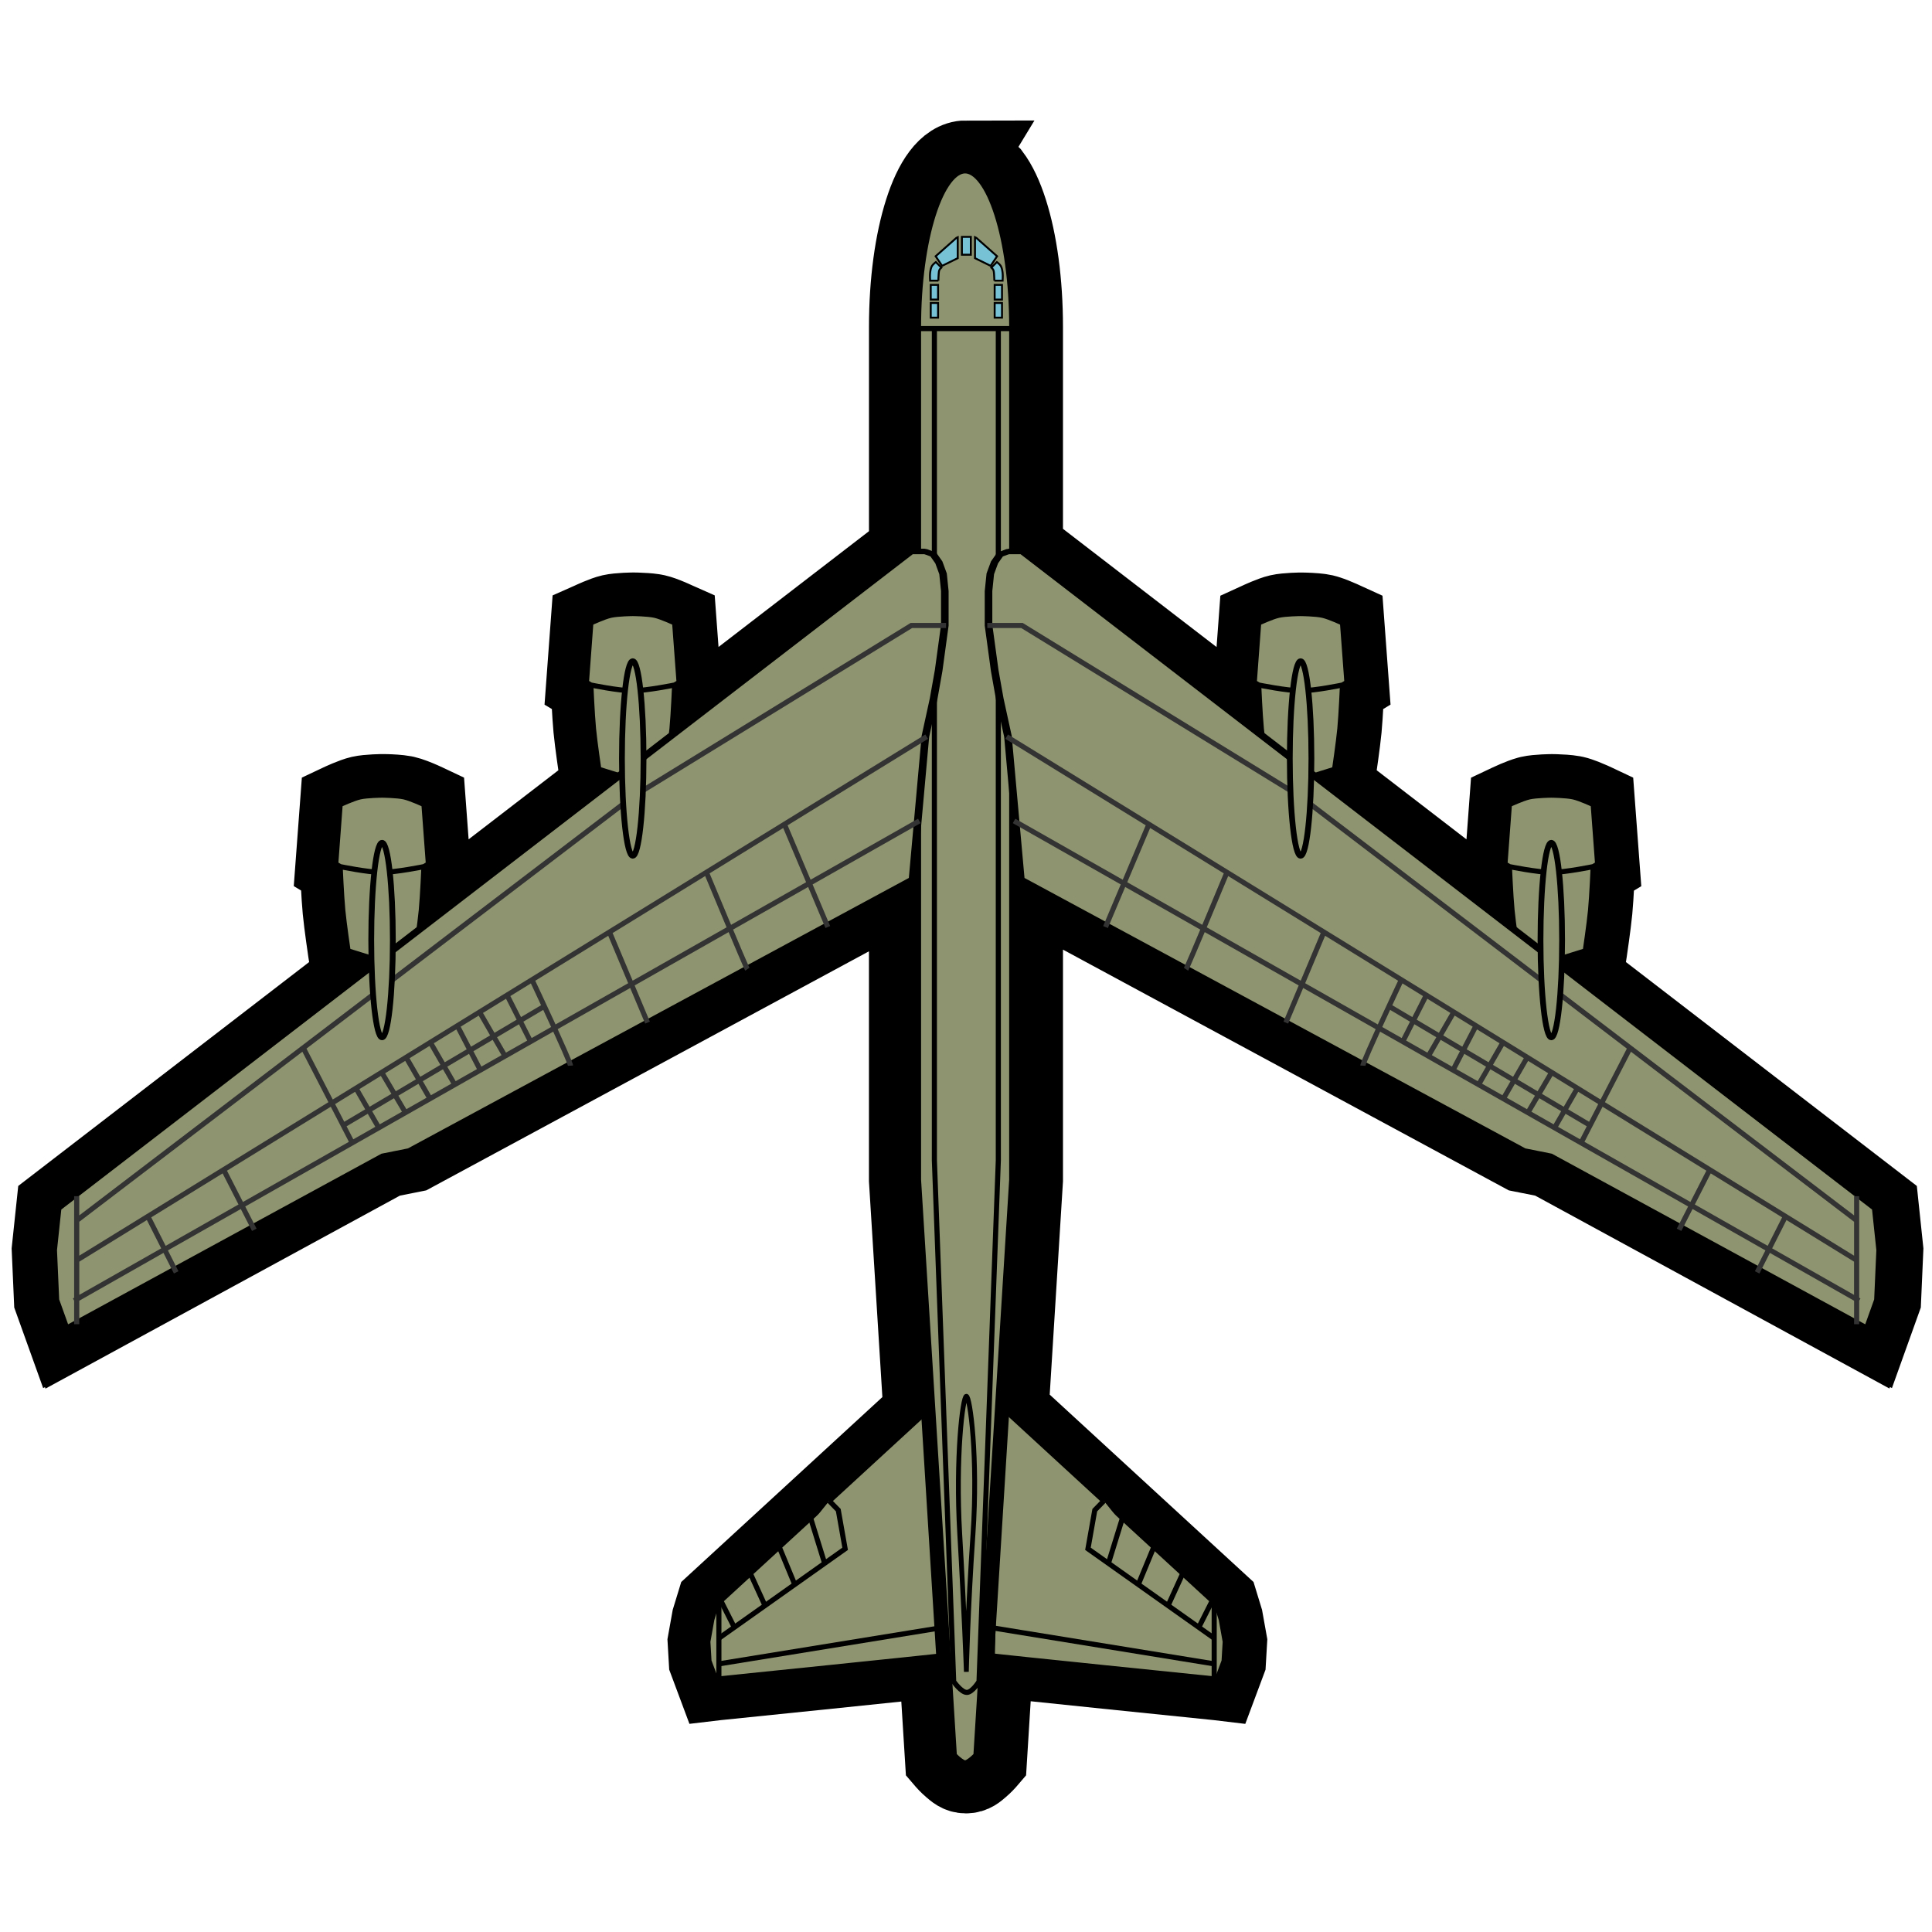<?xml version="1.0" encoding="UTF-8" standalone="no"?>
<!-- Created with Inkscape (http://www.inkscape.org/) -->

<svg
   width="100.3mm"
   height="100.3mm"
   viewBox="0 0 100.3 100.3"
   version="1.1"
   id="svg5"
   inkscape:version="1.2 (dc2aedaf03, 2022-05-15)"
   sodipodi:docname="bomber3.svg"
   xml:space="preserve"
   xmlns:inkscape="http://www.inkscape.org/namespaces/inkscape"
   xmlns:sodipodi="http://sodipodi.sourceforge.net/DTD/sodipodi-0.dtd"
   xmlns="http://www.w3.org/2000/svg"
   xmlns:svg="http://www.w3.org/2000/svg"><sodipodi:namedview
     id="namedview7"
     pagecolor="#ffffff"
     bordercolor="#666666"
     borderopacity="1.0"
     inkscape:showpageshadow="2"
     inkscape:pageopacity="0.0"
     inkscape:pagecheckerboard="0"
     inkscape:deskcolor="#d1d1d1"
     inkscape:document-units="mm"
     showgrid="false"
     inkscape:zoom="0.79110417"
     inkscape:cx="-129.56574"
     inkscape:cy="266.71582"
     inkscape:window-width="1920"
     inkscape:window-height="1017"
     inkscape:window-x="-8"
     inkscape:window-y="-8"
     inkscape:window-maximized="1"
     inkscape:current-layer="layer2" /><defs
     id="defs2"><inkscape:path-effect
       only_selected="false"
       apply_with_weight="true"
       apply_no_weight="true"
       helper_size="0"
       steps="2"
       weight="33.333"
       lpeversion="1"
       is_visible="true"
       id="path-effect1725"
       effect="bspline" /><inkscape:path-effect
       only_selected="false"
       apply_with_weight="true"
       apply_no_weight="true"
       helper_size="0"
       steps="2"
       weight="33.333"
       lpeversion="1"
       is_visible="true"
       id="path-effect1725-9"
       effect="bspline" /><inkscape:path-effect
       only_selected="false"
       apply_with_weight="true"
       apply_no_weight="true"
       helper_size="0"
       steps="2"
       weight="33.333"
       lpeversion="1"
       is_visible="true"
       id="path-effect1725-9-5"
       effect="bspline" /></defs><g
     inkscape:groupmode="layer"
     id="layer2"
     inkscape:label="shadow"
     transform="translate(686.535,183.087)"><path
       id="path8342"
       style="color:#000000;display:inline;fill:#000000;stroke:#000000;stroke-width:4;stroke-dasharray:none"
       d="m -636.385,-174.833 c -0.526,-1.6e-4 -0.976,0.328 -1.334,0.803 -0.358,0.474 -0.655,1.118 -0.904,1.899 -0.499,1.561 -0.799,3.674 -0.799,6.008 v 11.597 l -12.047,9.272 c 0.07,-0.741 0.129,-2.102 0.133,-2.192 l 0.239,-0.143 -0.24,-3.246 -0.07,-0.031 c 0,0 -0.093,-0.044 -0.23,-0.104 -0.046,-0.02 -0.096,-0.042 -0.15,-0.064 -0.054,-0.022 -0.11,-0.046 -0.168,-0.069 -0.116,-0.046 -0.238,-0.09 -0.349,-0.124 -0.056,-0.017 -0.109,-0.032 -0.159,-0.043 -0.026,-0.006 -0.052,-0.011 -0.081,-0.016 -0.028,-0.005 -0.058,-0.01 -0.088,-0.015 -0.12,-0.018 -0.254,-0.031 -0.383,-0.04 -0.324,-0.024 -0.622,-0.025 -0.622,-0.025 h -0.002 c 0,0 -0.764,0.003 -1.174,0.096 -0.396,0.09 -1.057,0.405 -1.057,0.405 l -0.07,0.031 -0.24,3.246 0.239,0.143 c 0.004,0.091 0.064,1.464 0.134,2.203 0.068,0.714 0.275,2.113 0.275,2.113 l 0.012,0.082 0.844,0.263 -9.881,7.604 c 0.029,-0.233 0.055,-0.456 0.072,-0.636 0.07,-0.739 0.131,-2.111 0.135,-2.202 l 0.238,-0.144 -0.24,-3.244 -0.07,-0.033 c 0,0 -0.313,-0.149 -0.637,-0.271 -0.147,-0.056 -0.297,-0.105 -0.42,-0.133 -0.026,-0.006 -0.052,-0.011 -0.081,-0.017 -0.141,-0.026 -0.309,-0.043 -0.471,-0.055 -0.324,-0.024 -0.622,-0.024 -0.622,-0.024 h -0.002 c 0,0 -0.764,0.003 -1.174,0.096 -0.396,0.09 -1.057,0.404 -1.057,0.404 l -0.07,0.033 -0.242,3.244 0.24,0.145 c 0.004,0.091 0.062,1.462 0.133,2.201 0.068,0.714 0.275,2.114 0.275,2.114 l 0.013,0.082 1.182,0.369 c 0.002,0.073 0.004,0.146 0.006,0.219 l -16.34,12.576 -0.237,2.242 0.115,2.617 0.61,1.699 0.101,-0.055 0.028,0.079 16.607,-9.043 1.373,-0.274 25.669,-13.862 v 15.236 l 0.752,12.087 -10.744,9.877 -0.248,0.811 -0.211,1.176 0.06,1.041 0.396,1.061 0.102,-0.012 c 0,0 2.891,-0.294 5.795,-0.594 1.452,-0.15 2.907,-0.301 4.008,-0.416 0.55,-0.058 1.012,-0.105 1.34,-0.141 0.126,-0.013 0.212,-0.024 0.296,-0.033 l 0.327,5.246 0.084,0.098 c 0,0 0.133,0.152 0.316,0.308 0.183,0.156 0.392,0.363 0.764,0.363 0.372,-5e-5 0.581,-0.207 0.764,-0.363 0.183,-0.156 0.318,-0.308 0.318,-0.308 l 0.084,-0.098 0.327,-5.262 c 0.019,0.002 0.033,0.004 0.056,0.006 0.092,0.01 0.221,0.025 0.384,0.043 0.328,0.035 0.79,0.083 1.34,0.141 1.1,0.115 2.556,0.266 4.008,0.416 2.904,0.299 5.795,0.594 5.795,0.594 l 0.101,0.012 0.396,-1.061 0.061,-1.041 -0.211,-1.176 -0.248,-0.811 -10.883,-10.005 0.744,-11.959 v -15.323 l 25.831,13.949 1.373,0.273 16.608,9.043 0.028,-0.078 0.101,0.055 0.609,-1.699 0.115,-2.617 -0.236,-2.242 -16.34,-12.577 c 0.002,-0.072 0.003,-0.144 0.005,-0.218 l 1.182,-0.369 0.013,-0.082 c 0,0 0.207,-1.399 0.275,-2.113 0.07,-0.739 0.129,-2.111 0.133,-2.201 l 0.24,-0.144 -0.242,-3.244 -0.07,-0.033 c 0,0 -0.258,-0.123 -0.548,-0.237 -0.174,-0.068 -0.36,-0.134 -0.508,-0.167 -0.026,-0.006 -0.052,-0.011 -0.081,-0.016 -0.141,-0.026 -0.309,-0.043 -0.471,-0.055 -0.324,-0.024 -0.622,-0.025 -0.622,-0.025 h -0.002 c 0,0 -0.763,0.003 -1.174,0.096 -0.025,0.006 -0.051,0.013 -0.077,0.02 -0.399,0.109 -0.979,0.385 -0.979,0.385 l -0.07,0.033 -0.24,3.244 0.238,0.143 c 0.004,0.09 0.064,1.464 0.135,2.202 0.017,0.179 0.043,0.402 0.072,0.635 l -9.88,-7.604 0.843,-0.263 0.011,-0.082 c 0,0 0.207,-1.399 0.275,-2.113 0.07,-0.739 0.131,-2.113 0.135,-2.203 l 0.238,-0.143 -0.24,-3.246 -0.07,-0.032 c 0,0 -0.258,-0.123 -0.548,-0.237 -0.058,-0.023 -0.117,-0.045 -0.176,-0.066 -0.029,-0.011 -0.059,-0.021 -0.088,-0.03 -0.087,-0.029 -0.17,-0.054 -0.244,-0.071 -0.051,-0.012 -0.108,-0.021 -0.168,-0.03 -0.03,-0.004 -0.061,-0.009 -0.092,-0.013 -0.063,-0.008 -0.128,-0.014 -0.193,-0.02 -0.359,-0.031 -0.72,-0.033 -0.72,-0.033 h -0.002 c 0,0 -0.763,0.003 -1.174,0.096 -0.396,0.09 -1.057,0.404 -1.057,0.404 l -0.07,0.032 -0.24,3.246 0.238,0.143 c 0.004,0.09 0.064,1.452 0.134,2.193 l -12.109,-9.32 -0.037,-0.027 h -0.064 v -11.522 c 2e-5,-2.334 -0.298,-4.447 -0.797,-6.008 -0.249,-0.78 -0.546,-1.422 -0.904,-1.897 -0.415,-0.406 -0.86,-0.793 -1.336,-0.804 z"
       sodipodi:nodetypes="ccscccccccccccccccccccccccccccccccccccccccccccccccccccccccccccccccccssscccsssccccscsccccccccccccccccccccccccccccccccccccccscccccccccsccccccccccccccccccscc" /></g><g
     inkscape:label="Layer 1"
     inkscape:groupmode="layer"
     id="layer1"
     transform="translate(898.019,93.667)"
     style="display:inline"><rect
       style="display:none;fill:#aa0000;fill-opacity:1;stroke:#000000;stroke-width:0.3;stroke-linecap:round;stroke-dasharray:none;paint-order:markers stroke fill"
       id="rect7861"
       width="100"
       height="100"
       x="-897.869"
       y="-93.517" /><g
       id="g7859"
       transform="translate(-386.532,-141.441)"><g
         id="g7207"
         style="fill:#8e9470;fill-opacity:1"
         transform="translate(-211.484,89.419)"><path
           style="fill:#8e9470;fill-opacity:1;stroke:#000000;stroke-width:0.265px;stroke-linecap:butt;stroke-linejoin:miter;stroke-opacity:1"
           d="m -251.164,44.321 c -0.118,0.03 -11.677,1.212 -11.677,1.212 l -0.355,-0.946 -0.059,-1.005 0.207,-1.153 0.236,-0.769 11.352,-10.435 z"
           id="path7204" /><path
           style="fill:#8e9470;fill-opacity:1;stroke:#000000;stroke-width:0.265px;stroke-linecap:butt;stroke-linejoin:miter;stroke-opacity:1"
           d="m -256.953,36.273 0.47,0.481 0.355,2.007 -6.564,4.651"
           id="path7209"
           transform="translate(1.25e-5)" /><path
           style="fill:#8e9470;fill-opacity:1;stroke:#000000;stroke-width:0.265px;stroke-linecap:butt;stroke-linejoin:miter;stroke-opacity:1"
           d="m -257.919,37.167 0.71,2.291"
           id="path7211"
           transform="translate(1.25e-5)" /><path
           style="fill:#8e9470;fill-opacity:1;stroke:#000000;stroke-width:0.265px;stroke-linecap:butt;stroke-linejoin:miter;stroke-opacity:1"
           d="m -259.545,38.675 0.813,1.966"
           id="path7213"
           transform="translate(1.25e-5)" /><path
           style="fill:#8e9470;fill-opacity:1;stroke:#000000;stroke-width:0.265px;stroke-linecap:butt;stroke-linejoin:miter;stroke-opacity:1"
           d="m -261.052,40.035 0.783,1.715"
           id="path7215"
           transform="translate(1.25e-5)" /><path
           style="fill:#8e9470;fill-opacity:1;stroke:#000000;stroke-width:0.265px;stroke-linecap:butt;stroke-linejoin:miter;stroke-opacity:1"
           d="m -262.545,41.528 0.65,1.286"
           id="path7217"
           transform="translate(1.25e-5)" /><path
           style="fill:#8e9470;fill-opacity:1;stroke:#000000;stroke-width:0.265px;stroke-linecap:butt;stroke-linejoin:miter;stroke-opacity:1"
           d="M -262.682,45.522 V 41.579"
           id="path7219"
           transform="translate(1.25e-5)" /><path
           style="fill:#8e9470;fill-opacity:1;stroke:#000000;stroke-width:0.265px;stroke-linecap:butt;stroke-linejoin:miter;stroke-opacity:1"
           d="m -262.682,44.735 11.459,-1.862"
           id="path7221"
           sodipodi:nodetypes="cc"
           transform="translate(1.25e-5)" /></g><g
         id="g7207-1"
         style="fill:#8e9470;fill-opacity:1"
         transform="matrix(-1,0,0,1,-711.134,89.419)"><path
           style="fill:#8e9470;fill-opacity:1;stroke:#000000;stroke-width:0.265px;stroke-linecap:butt;stroke-linejoin:miter;stroke-opacity:1"
           d="m -251.164,44.321 c -0.118,0.03 -11.677,1.212 -11.677,1.212 l -0.355,-0.946 -0.059,-1.005 0.207,-1.153 0.236,-0.769 11.352,-10.435 z"
           id="path7204-1" /><path
           style="fill:#8e9470;fill-opacity:1;stroke:#000000;stroke-width:0.265px;stroke-linecap:butt;stroke-linejoin:miter;stroke-opacity:1"
           d="m -256.953,36.273 0.47,0.481 0.355,2.007 -6.564,4.651"
           id="path7209-1"
           transform="translate(1.25e-5)" /><path
           style="fill:#8e9470;fill-opacity:1;stroke:#000000;stroke-width:0.265px;stroke-linecap:butt;stroke-linejoin:miter;stroke-opacity:1"
           d="m -257.919,37.167 0.71,2.291"
           id="path7211-0"
           transform="translate(1.25e-5)" /><path
           style="fill:#8e9470;fill-opacity:1;stroke:#000000;stroke-width:0.265px;stroke-linecap:butt;stroke-linejoin:miter;stroke-opacity:1"
           d="m -259.545,38.675 0.813,1.966"
           id="path7213-6"
           transform="translate(1.25e-5)" /><path
           style="fill:#8e9470;fill-opacity:1;stroke:#000000;stroke-width:0.265px;stroke-linecap:butt;stroke-linejoin:miter;stroke-opacity:1"
           d="m -261.052,40.035 0.783,1.715"
           id="path7215-6"
           transform="translate(1.25e-5)" /><path
           style="fill:#8e9470;fill-opacity:1;stroke:#000000;stroke-width:0.265px;stroke-linecap:butt;stroke-linejoin:miter;stroke-opacity:1"
           d="m -262.545,41.528 0.65,1.286"
           id="path7217-9"
           transform="translate(1.25e-5)" /><path
           style="fill:#8e9470;fill-opacity:1;stroke:#000000;stroke-width:0.265px;stroke-linecap:butt;stroke-linejoin:miter;stroke-opacity:1"
           d="M -262.682,45.522 V 41.579"
           id="path7219-6"
           transform="translate(1.25e-5)" /><path
           style="fill:#8e9470;fill-opacity:1;stroke:#000000;stroke-width:0.265px;stroke-linecap:butt;stroke-linejoin:miter;stroke-opacity:1"
           d="m -262.682,44.735 11.459,-1.862"
           id="path7221-7"
           sodipodi:nodetypes="cc"
           transform="translate(1.25e-5)" /></g><g
         id="g4644"
         inkscape:label="body"
         transform="translate(-0.071,0.091)"><path
           id="rect3875"
           style="display:inline;fill:#8e9470;fill-opacity:1;stroke:#000000;stroke-width:0.75;stroke-linecap:round;stroke-dasharray:none;paint-order:markers stroke fill"
           d="m -249.827,-33.108 c -1.47,-4.43e-4 -2.662,3.731 -2.662,8.335 v 44.294 l 1.863,29.964 c 0,0 0.477,0.544 0.799,0.544 0.322,-4.8e-5 0.798,-0.544 0.798,-0.544 l 1.863,-29.964 v -44.294 c 4e-5,-4.603 -1.192,-8.335 -2.662,-8.335 z"
           transform="translate(-211.484,89.419)"
           sodipodi:nodetypes="scccacccs" /><g
           id="g6991"
           inkscape:label="canopy"
           transform="translate(-211.484,89.419)"
           style="display:inline"><rect
             style="fill:#78c2d6;fill-opacity:1;stroke:#000000;stroke-width:0.1;stroke-linecap:round;stroke-dasharray:none;paint-order:markers stroke fill"
             id="rect5457"
             width="0.464"
             height="0.928"
             x="-249.995"
             y="-29.44" /><rect
             style="fill:#78c2d6;fill-opacity:1;stroke:#000000;stroke-width:0.1;stroke-linecap:round;stroke-dasharray:none;paint-order:markers stroke fill"
             id="rect5457-3"
             width="0.381"
             height="0.762"
             x="-251.613"
             y="-26.947" /><rect
             style="fill:#78c2d6;fill-opacity:1;stroke:#000000;stroke-width:0.1;stroke-linecap:round;stroke-dasharray:none;paint-order:markers stroke fill"
             id="rect5457-3-6"
             width="0.381"
             height="0.762"
             x="-251.613"
             y="-26.007" /><path
             style="fill:#78c2d6;fill-opacity:1;stroke:#000000;stroke-width:0.1;stroke-linecap:butt;stroke-linejoin:miter;stroke-dasharray:none;stroke-opacity:1;paint-order:markers stroke fill"
             d="m -250.285,-29.383 -1.072,0.95 0.333,0.499 0.813,-0.399 v -1.086 z"
             id="path5459" /><path
             style="fill:#78c2d6;fill-opacity:1;stroke:#000000;stroke-width:0.1;stroke-linecap:butt;stroke-linejoin:miter;stroke-dasharray:none;stroke-opacity:1;paint-order:markers stroke fill"
             d="m -251.216,-27.165 h -0.429 c 0,0 -0.018,-0.272 0,-0.406 0.016,-0.123 0.034,-0.252 0.096,-0.359 0.047,-0.082 0.201,-0.201 0.201,-0.201 l 0.287,0.287 c 0,0 -0.081,0.076 -0.103,0.126 -0.03,0.066 -0.029,0.142 -0.037,0.214 -0.012,0.113 -0.015,0.34 -0.015,0.34 z"
             id="path5461"
             sodipodi:nodetypes="ccaaccaac" /><rect
             style="fill:#78c2d6;fill-opacity:1;stroke:#000000;stroke-width:0.1;stroke-linecap:round;stroke-dasharray:none;paint-order:markers stroke fill"
             id="rect5457-3-7"
             width="0.381"
             height="0.762"
             x="247.913"
             y="-26.947"
             transform="scale(-1,1)" /><rect
             style="fill:#78c2d6;fill-opacity:1;stroke:#000000;stroke-width:0.1;stroke-linecap:round;stroke-dasharray:none;paint-order:markers stroke fill"
             id="rect5457-3-6-8"
             width="0.381"
             height="0.762"
             x="247.913"
             y="-26.007"
             transform="scale(-1,1)" /><path
             style="fill:#78c2d6;fill-opacity:1;stroke:#000000;stroke-width:0.1;stroke-linecap:butt;stroke-linejoin:miter;stroke-dasharray:none;stroke-opacity:1;paint-order:markers stroke fill"
             d="m -249.241,-29.383 1.072,0.95 -0.333,0.499 -0.813,-0.399 v -1.086 z"
             id="path5459-9" /><path
             style="fill:#78c2d6;fill-opacity:1;stroke:#000000;stroke-width:0.1;stroke-linecap:butt;stroke-linejoin:miter;stroke-dasharray:none;stroke-opacity:1;paint-order:markers stroke fill"
             d="m -248.31,-27.165 h 0.429 c 0,0 0.018,-0.272 0,-0.406 -0.016,-0.123 -0.034,-0.252 -0.096,-0.359 -0.047,-0.082 -0.201,-0.201 -0.201,-0.201 l -0.287,0.287 c 0,0 0.081,0.076 0.103,0.126 0.03,0.066 0.029,0.142 0.037,0.214 0.012,0.113 0.015,0.34 0.015,0.34 z"
             id="path5461-9"
             sodipodi:nodetypes="ccaaccaac" /></g><g
           id="g7198"
           transform="translate(-211.413,89.328)"><path
             style="fill:none;stroke:#000000;stroke-width:0.265px;stroke-linecap:butt;stroke-linejoin:miter;stroke-opacity:1"
             d="m -252.465,-24.586 h 5.262"
             id="path7013" /><path
             id="path7015-7"
             style="fill:none;stroke:#000000;stroke-width:0.265px;stroke-linecap:butt;stroke-linejoin:miter;stroke-opacity:1"
             d="m -248.175,-24.625 v 43.217 l -1.002,27.061 c 0,0 -0.347,0.558 -0.628,0.564 -0.296,0.006 -0.687,-0.564 -0.687,-0.564 l -1.002,-27.061 v -43.217"
             sodipodi:nodetypes="cccaccc" /><path
             id="path7123"
             style="fill:#8e9470;fill-opacity:1;stroke:#000000;stroke-width:0.25;stroke-linecap:round;paint-order:markers stroke fill"
             d="m -249.49,37.994 c -0.271,3.941 -0.344,7.152 -0.344,7.152 0,0 -0.114,-3.209 -0.344,-7.152 -0.23,-3.95 0.154,-7.152 0.344,-7.152 0.19,-3.1e-5 0.615,3.202 0.344,7.152 z"
             sodipodi:nodetypes="scsss" /></g></g><g
         id="g4641"
         inkscape:label="wings"><g
           id="g4489"
           transform="translate(-0.162)"><g
             id="g4503"
             style="display:inline"
             transform="translate(-224.499,98.847)"><path
               id="path1247-4"
               style="fill:#8e9470;fill-opacity:1;stroke:#000000;stroke-width:0.265px;stroke-linecap:butt;stroke-linejoin:miter;stroke-opacity:1"
               d="m -266.992,-9.793 c 0,0 -0.772,0.007 -1.145,0.092 -0.359,0.081 -1.03,0.395 -1.03,0.395 l -0.229,3.086 0.229,0.137 c 0,0 0.066,1.513 0.137,2.267 0.067,0.705 0.275,2.107 0.275,2.107 l 1.763,0.55 1.763,-0.55 c 0,0 0.208,-1.402 0.275,-2.107 0.072,-0.754 0.137,-2.267 0.137,-2.267 l 0.229,-0.137 -0.229,-3.086 c 0,0 -0.672,-0.313 -1.03,-0.395 -0.373,-0.085 -1.145,-0.092 -1.145,-0.092 z" /><path
               style="fill:#8e9470;fill-opacity:1;stroke:#000000;stroke-width:0.265px;stroke-linecap:butt;stroke-linejoin:miter;stroke-opacity:1"
               d="m -266.992,-9.793 c 0,0 -0.772,0.007 -1.145,0.092 -0.359,0.081 -1.03,0.395 -1.03,0.395 l -0.229,3.086 0.229,0.137 c 0,0 1.428,0.297 2.153,0.298 0.74,0.001 2.198,-0.298 2.198,-0.298 l 0.229,-0.137 -0.229,-3.086 c 0,0 -0.672,-0.313 -1.03,-0.395 -0.373,-0.085 -1.145,-0.092 -1.145,-0.092 z"
               id="path2685-0"
               sodipodi:nodetypes="cccccsccccc" /></g><g
             id="g4496"
             style="display:inline"
             transform="translate(-7.9166668e-6)"><path
               id="path1247"
               style="fill:#8e9470;fill-opacity:1;stroke:#000000;stroke-width:0.265px;stroke-linecap:butt;stroke-linejoin:miter;stroke-opacity:1"
               d="m -478.476,79.626 c 0,0 -0.772,0.007 -1.145,0.092 -0.359,0.081 -1.03,0.395 -1.03,0.395 l -0.229,3.086 0.229,0.137 c 0,0 0.066,1.513 0.137,2.267 0.067,0.705 0.275,2.107 0.275,2.107 l 1.763,0.55 1.763,-0.55 c 0,0 0.208,-1.402 0.275,-2.107 0.072,-0.754 0.137,-2.267 0.137,-2.267 l 0.229,-0.137 -0.229,-3.086 c 0,0 -0.672,-0.313 -1.03,-0.395 -0.373,-0.085 -1.145,-0.092 -1.145,-0.092 z" /><path
               style="fill:#8e9470;fill-opacity:1;stroke:#000000;stroke-width:0.265px;stroke-linecap:butt;stroke-linejoin:miter;stroke-opacity:1"
               d="m -478.476,79.626 c 0,0 -0.772,0.007 -1.145,0.092 -0.359,0.081 -1.03,0.395 -1.03,0.395 l -0.229,3.086 0.229,0.137 c 0,0 1.428,0.297 2.153,0.298 0.74,10e-4 2.198,-0.298 2.198,-0.298 l 0.229,-0.137 -0.229,-3.086 c 0,0 -0.672,-0.313 -1.03,-0.395 -0.373,-0.085 -1.145,-0.092 -1.145,-0.092 z"
               id="path2685"
               sodipodi:nodetypes="cccccsccccc" /></g><path
             style="display:inline;fill:#8e9470;fill-opacity:1;stroke:#000000;stroke-width:0.265px;stroke-linecap:butt;stroke-linejoin:miter;stroke-opacity:1"
             d="m -252.631,-13.027 h 0.756 l 0.424,0.16 0.286,0.406 0.218,0.595 0.092,0.893 v 1.775 l -0.321,2.353 -0.263,1.477 -0.424,1.941 -0.67,7.443 -26.084,14.084 -1.374,0.275 -16.489,8.977 -0.55,-1.534 -0.115,-2.588 0.229,-2.176 z"
             id="path384"
             transform="translate(-211.484,89.419)" /><g
             id="g3476"><g
               id="g597"
               transform="translate(-211.484,89.419)"><path
                 style="color:#000000;fill:#000000;-inkscape-stroke:none"
                 d="m -252.547,-13.137 -0.035,0.027 -44.33,34.117 -0.234,2.242 0.115,2.617 0.607,1.699 16.607,-9.043 1.373,-0.273 26.164,-14.129 0.676,-7.504 0.424,-1.936 0.264,-1.482 0.322,-2.365 v -1.789 l -0.094,-0.918 -0.23,-0.627 -0.318,-0.453 -0.484,-0.184 z m 0.092,0.264 h 0.686 l 0.363,0.139 0.252,0.357 0.207,0.564 0.088,0.869 v 1.76 l -0.318,2.342 -0.262,1.473 -0.426,1.945 -0.664,7.381 -26.004,14.041 -1.375,0.273 -16.369,8.914 -0.492,-1.371 -0.113,-2.557 0.223,-2.109 z"
                 id="path1243" /><path
                 id="path1240"
                 style="color:#000000;display:inline;fill:#333333;-inkscape-stroke:none"
                 d="m -464.049,80.113 -14.498,8.909 -17.177,13.094 -0.03,0.015 0.003,0.005 -11.459,8.735 v -0.996 h -0.266 v 1.529 3.742 l -0.065,0.037 0.065,0.114 v 1.223 h 0.266 v -1.219 l 4.372,-2.483 0.542,1.071 0.236,-0.119 -0.547,-1.082 3.783,-2.148 0.582,1.14 0.237,-0.121 -0.588,-1.15 15.989,-9.077 c 0.168,0.369 0.327,0.724 0.457,1.02 0.093,0.213 0.172,0.397 0.226,0.533 0.027,0.068 0.048,0.123 0.062,0.164 0.01,0.03 0.016,0.058 0.018,0.062 4e-5,-9.3e-4 1.7e-4,-0.003 0,-0.005 l 0.264,-0.015 c -0.003,-0.053 -0.015,-0.079 -0.031,-0.127 -0.017,-0.048 -0.04,-0.107 -0.068,-0.178 -0.056,-0.141 -0.135,-0.325 -0.229,-0.539 -0.133,-0.304 -0.296,-0.668 -0.468,-1.045 l 3.764,-2.137 0.778,1.85 0.244,-0.103 -0.79,-1.879 4.878,-2.769 c 0.175,0.415 0.344,0.815 0.482,1.14 0.102,0.24 0.189,0.443 0.254,0.59 0.032,0.074 0.058,0.132 0.078,0.176 0.01,0.022 0.019,0.04 0.026,0.055 0.007,0.015 0.009,0.02 0.023,0.041 l 0.217,-0.15 c 0.01,0.014 0.003,0.003 -0.002,-0.008 -0.005,-0.011 -0.014,-0.026 -0.023,-0.047 -0.019,-0.041 -0.044,-0.101 -0.076,-0.174 -0.064,-0.146 -0.152,-0.346 -0.254,-0.586 -0.141,-0.332 -0.314,-0.743 -0.493,-1.168 l 3.896,-2.212 0.9,2.131 0.244,-0.103 -0.912,-2.16 5.605,-3.182 -0.131,-0.23 -5.578,3.167 -1.193,-2.824 7.289,-4.49 -0.139,-0.226 -30.764,18.951 -1.364,-2.643 17.018,-12.971 14.424,-8.863 h 1.762 v -0.264 z m -6.616,10.646 1.189,2.815 -3.895,2.212 c -0.045,-0.108 -0.088,-0.211 -0.134,-0.319 -0.48,-1.143 -0.906,-2.168 -0.982,-2.352 z m -4.051,2.495 c 0.095,0.229 0.5,1.202 0.966,2.314 0.05,0.118 0.097,0.231 0.146,0.348 l -4.877,2.769 -1.039,-2.472 z m -5.032,3.1 1.035,2.463 -3.771,2.141 c -0.035,-0.075 -0.069,-0.151 -0.103,-0.226 -0.442,-0.963 -0.862,-1.856 -0.95,-2.043 z m -4.016,2.474 c 0.075,0.159 0.271,0.577 0.528,1.132 l -1.04,0.616 -0.553,-1.092 z m -1.291,0.796 0.551,1.087 -1.15,0.681 -0.596,-1.032 z m 1.932,0.578 c 0.096,0.208 0.195,0.423 0.296,0.642 0.038,0.082 0.075,0.164 0.113,0.246 l -1.01,0.574 -0.431,-0.85 z m -3.351,0.297 0.593,1.028 -0.989,0.585 -0.539,-1.038 z m 2.091,0.45 0.428,0.846 -1.103,0.626 -0.463,-0.799 z m -3.251,0.266 0.536,1.034 -1.137,0.673 -0.569,-0.986 z m 1.886,0.542 0.459,0.796 -1.044,0.593 -0.414,-0.797 z m -3.281,0.318 0.567,0.982 -1.044,0.618 -0.557,-0.963 z m -6.598,0.3 1.352,2.619 -12.934,7.968 v -1.759 z m 8.651,0.109 0.411,0.793 -1.104,0.627 -0.435,-0.753 z m -3.312,0.366 0.553,0.959 -1.043,0.618 -0.551,-0.935 z m 1.958,0.436 0.433,0.748 -1.056,0.599 -0.421,-0.73 z m -3.224,0.344 0.549,0.931 -1.132,0.67 -0.529,-0.916 z m 1.952,0.409 0.419,0.725 -1.045,0.594 -0.414,-0.703 z m -3.289,0.415 0.526,0.912 -1.088,0.644 -0.474,-0.918 z m 2.021,0.335 0.412,0.699 -1.153,0.655 -0.393,-0.682 z m -3.282,0.442 0.939,1.821 -5.499,3.122 -0.829,-1.623 z m 1.92,0.365 0.391,0.677 -1.142,0.648 -0.348,-0.675 z m -7.536,3.095 0.825,1.614 -3.782,2.147 -0.748,-1.479 z m -3.932,2.422 0.744,1.47 -4.252,2.414 v -1.723 z"
                 transform="translate(211.484,-89.419)" /></g><ellipse
               style="fill:#8e9470;fill-opacity:1;stroke:#000000;stroke-width:0.3;stroke-linecap:round;stroke-dasharray:none;paint-order:markers stroke fill"
               id="path1349"
               cx="-478.476"
               cy="87.15"
               rx="0.561"
               ry="5.05" /><g
               id="g3410-1"
               transform="translate(-224.499,98.847)"><ellipse
                 style="fill:#8e9470;fill-opacity:1;stroke:#000000;stroke-width:0.3;stroke-linecap:round;stroke-dasharray:none;paint-order:markers stroke fill"
                 id="path1349-9"
                 cx="-266.992"
                 cy="-2.27"
                 rx="0.561"
                 ry="5.05" /></g></g><g
             id="g3476-5"
             style="display:inline"
             transform="translate(-8.679,32.199)" /></g><g
           id="g4489-3"
           style="display:inline"
           transform="matrix(-1,0,0,1,-922.442,3.514958e-4)"
           inkscape:label="g4489-3"><g
             id="g4503-9"
             style="display:inline"
             transform="translate(-224.499,98.847)"><path
               id="path1247-4-2"
               style="fill:#8e9470;fill-opacity:1;stroke:#000000;stroke-width:0.265px;stroke-linecap:butt;stroke-linejoin:miter;stroke-opacity:1"
               d="m -266.992,-9.793 c 0,0 -0.772,0.007 -1.145,0.092 -0.359,0.081 -1.03,0.395 -1.03,0.395 l -0.229,3.086 0.229,0.137 c 0,0 0.066,1.513 0.137,2.267 0.067,0.705 0.275,2.107 0.275,2.107 l 1.763,0.55 1.763,-0.55 c 0,0 0.208,-1.402 0.275,-2.107 0.072,-0.754 0.137,-2.267 0.137,-2.267 l 0.229,-0.137 -0.229,-3.086 c 0,0 -0.672,-0.313 -1.03,-0.395 -0.373,-0.085 -1.145,-0.092 -1.145,-0.092 z" /><path
               style="fill:#8e9470;fill-opacity:1;stroke:#000000;stroke-width:0.265px;stroke-linecap:butt;stroke-linejoin:miter;stroke-opacity:1"
               d="m -266.992,-9.793 c 0,0 -0.772,0.007 -1.145,0.092 -0.359,0.081 -1.03,0.395 -1.03,0.395 l -0.229,3.086 0.229,0.137 c 0,0 1.428,0.297 2.153,0.298 0.74,0.001 2.198,-0.298 2.198,-0.298 l 0.229,-0.137 -0.229,-3.086 c 0,0 -0.672,-0.313 -1.03,-0.395 -0.373,-0.085 -1.145,-0.092 -1.145,-0.092 z"
               id="path2685-0-9"
               sodipodi:nodetypes="cccccsccccc" /></g><g
             id="g4496-7"
             style="display:inline"
             transform="translate(-7.9166668e-6)"><path
               id="path1247-48"
               style="fill:#8e9470;fill-opacity:1;stroke:#000000;stroke-width:0.265px;stroke-linecap:butt;stroke-linejoin:miter;stroke-opacity:1"
               d="m -478.476,79.626 c 0,0 -0.772,0.007 -1.145,0.092 -0.359,0.081 -1.03,0.395 -1.03,0.395 l -0.229,3.086 0.229,0.137 c 0,0 0.066,1.513 0.137,2.267 0.067,0.705 0.275,2.107 0.275,2.107 l 1.763,0.55 1.763,-0.55 c 0,0 0.208,-1.402 0.275,-2.107 0.072,-0.754 0.137,-2.267 0.137,-2.267 l 0.229,-0.137 -0.229,-3.086 c 0,0 -0.672,-0.313 -1.03,-0.395 -0.373,-0.085 -1.145,-0.092 -1.145,-0.092 z" /><path
               style="fill:#8e9470;fill-opacity:1;stroke:#000000;stroke-width:0.265px;stroke-linecap:butt;stroke-linejoin:miter;stroke-opacity:1"
               d="m -478.476,79.626 c 0,0 -0.772,0.007 -1.145,0.092 -0.359,0.081 -1.03,0.395 -1.03,0.395 l -0.229,3.086 0.229,0.137 c 0,0 1.428,0.297 2.153,0.298 0.74,10e-4 2.198,-0.298 2.198,-0.298 l 0.229,-0.137 -0.229,-3.086 c 0,0 -0.672,-0.313 -1.03,-0.395 -0.373,-0.085 -1.145,-0.092 -1.145,-0.092 z"
               id="path2685-3"
               sodipodi:nodetypes="cccccsccccc" /></g><path
             style="display:inline;fill:#8e9470;fill-opacity:1;stroke:#000000;stroke-width:0.265px;stroke-linecap:butt;stroke-linejoin:miter;stroke-opacity:1"
             d="m -252.631,-13.027 h 0.756 l 0.424,0.16 0.286,0.406 0.218,0.595 0.092,0.893 v 1.775 l -0.321,2.353 -0.263,1.477 -0.424,1.941 -0.67,7.443 -26.084,14.084 -1.374,0.275 -16.489,8.977 -0.55,-1.534 -0.115,-2.588 0.229,-2.176 z"
             id="path384-4"
             transform="translate(-211.484,89.419)" /><g
             id="g3476-7"><g
               id="g597-9"
               transform="translate(-211.484,89.419)"><path
                 style="color:#000000;fill:#000000;-inkscape-stroke:none"
                 d="m -252.547,-13.137 -0.035,0.027 -44.33,34.117 -0.234,2.242 0.115,2.617 0.607,1.699 16.607,-9.043 1.373,-0.273 26.164,-14.129 0.676,-7.504 0.424,-1.936 0.264,-1.482 0.322,-2.365 v -1.789 l -0.094,-0.918 -0.23,-0.627 -0.318,-0.453 -0.484,-0.184 z m 0.092,0.264 h 0.686 l 0.363,0.139 0.252,0.357 0.207,0.564 0.088,0.869 v 1.76 l -0.318,2.342 -0.262,1.473 -0.426,1.945 -0.664,7.381 -26.004,14.041 -1.375,0.273 -16.369,8.914 -0.492,-1.371 -0.113,-2.557 0.223,-2.109 z"
                 id="path1243-7" /><path
                 id="path1240-5"
                 style="color:#000000;display:inline;fill:#333333;-inkscape-stroke:none"
                 d="m -464.049,80.113 -14.498,8.909 -17.177,13.094 -0.03,0.015 0.003,0.005 -11.459,8.735 v -0.996 h -0.266 v 1.529 3.742 l -0.065,0.037 0.065,0.114 v 1.223 h 0.266 v -1.219 l 4.372,-2.483 0.542,1.071 0.236,-0.119 -0.547,-1.082 3.783,-2.148 0.582,1.14 0.237,-0.121 -0.588,-1.15 15.989,-9.077 c 0.168,0.369 0.327,0.724 0.457,1.02 0.093,0.213 0.172,0.397 0.226,0.533 0.027,0.068 0.048,0.123 0.062,0.164 0.01,0.03 0.016,0.058 0.018,0.062 4e-5,-9.3e-4 1.7e-4,-0.003 0,-0.005 l 0.264,-0.015 c -0.003,-0.053 -0.015,-0.079 -0.031,-0.127 -0.017,-0.048 -0.04,-0.107 -0.068,-0.178 -0.056,-0.141 -0.135,-0.325 -0.229,-0.539 -0.133,-0.304 -0.296,-0.668 -0.468,-1.045 l 3.764,-2.137 0.778,1.85 0.244,-0.103 -0.79,-1.879 4.878,-2.769 c 0.175,0.415 0.344,0.815 0.482,1.14 0.102,0.24 0.189,0.443 0.254,0.59 0.032,0.074 0.058,0.132 0.078,0.176 0.01,0.022 0.019,0.04 0.026,0.055 0.007,0.015 0.009,0.02 0.023,0.041 l 0.217,-0.15 c 0.01,0.014 0.003,0.003 -0.002,-0.008 -0.005,-0.011 -0.014,-0.026 -0.023,-0.047 -0.019,-0.041 -0.044,-0.101 -0.076,-0.174 -0.064,-0.146 -0.152,-0.346 -0.254,-0.586 -0.141,-0.332 -0.314,-0.743 -0.493,-1.168 l 3.896,-2.212 0.9,2.131 0.244,-0.103 -0.912,-2.16 5.605,-3.182 -0.131,-0.23 -5.578,3.167 -1.193,-2.824 7.289,-4.49 -0.139,-0.226 -30.764,18.951 -1.364,-2.643 17.018,-12.971 14.424,-8.863 h 1.762 v -0.264 z m -6.616,10.646 1.189,2.815 -3.895,2.212 c -0.045,-0.108 -0.088,-0.211 -0.134,-0.319 -0.48,-1.143 -0.906,-2.168 -0.982,-2.352 z m -4.051,2.495 c 0.095,0.229 0.5,1.202 0.966,2.314 0.05,0.118 0.097,0.231 0.146,0.348 l -4.877,2.769 -1.039,-2.472 z m -5.032,3.1 1.035,2.463 -3.771,2.141 c -0.035,-0.075 -0.069,-0.151 -0.103,-0.226 -0.442,-0.963 -0.862,-1.856 -0.95,-2.043 z m -4.016,2.474 c 0.075,0.159 0.271,0.577 0.528,1.132 l -1.04,0.616 -0.553,-1.092 z m -1.291,0.796 0.551,1.087 -1.15,0.681 -0.596,-1.032 z m 1.932,0.578 c 0.096,0.208 0.195,0.423 0.296,0.642 0.038,0.082 0.075,0.164 0.113,0.246 l -1.01,0.574 -0.431,-0.85 z m -3.351,0.297 0.593,1.028 -0.989,0.585 -0.539,-1.038 z m 2.091,0.45 0.428,0.846 -1.103,0.626 -0.463,-0.799 z m -3.251,0.266 0.536,1.034 -1.137,0.673 -0.569,-0.986 z m 1.886,0.542 0.459,0.796 -1.044,0.593 -0.414,-0.797 z m -3.281,0.318 0.567,0.982 -1.044,0.618 -0.557,-0.963 z m -6.598,0.3 1.352,2.619 -12.934,7.968 v -1.759 z m 8.651,0.109 0.411,0.793 -1.104,0.627 -0.435,-0.753 z m -3.312,0.366 0.553,0.959 -1.043,0.618 -0.551,-0.935 z m 1.958,0.436 0.433,0.748 -1.056,0.599 -0.421,-0.73 z m -3.224,0.344 0.549,0.931 -1.132,0.67 -0.529,-0.916 z m 1.952,0.409 0.419,0.725 -1.045,0.594 -0.414,-0.703 z m -3.289,0.415 0.526,0.912 -1.088,0.644 -0.474,-0.918 z m 2.021,0.335 0.412,0.699 -1.153,0.655 -0.393,-0.682 z m -3.282,0.442 0.939,1.821 -5.499,3.122 -0.829,-1.623 z m 1.92,0.365 0.391,0.677 -1.142,0.648 -0.348,-0.675 z m -7.536,3.095 0.825,1.614 -3.782,2.147 -0.748,-1.479 z m -3.932,2.422 0.744,1.47 -4.252,2.414 v -1.723 z"
                 transform="translate(211.484,-89.419)" /></g><ellipse
               style="fill:#8e9470;fill-opacity:1;stroke:#000000;stroke-width:0.3;stroke-linecap:round;stroke-dasharray:none;paint-order:markers stroke fill"
               id="path1349-2"
               cx="-478.476"
               cy="87.15"
               rx="0.561"
               ry="5.05" /><g
               id="g3410-1-4"
               transform="translate(-224.499,98.847)"><ellipse
                 style="fill:#8e9470;fill-opacity:1;stroke:#000000;stroke-width:0.3;stroke-linecap:round;stroke-dasharray:none;paint-order:markers stroke fill"
                 id="path1349-9-4"
                 cx="-266.992"
                 cy="-2.27"
                 rx="0.561"
                 ry="5.05" /></g></g><g
             id="g3476-5-3"
             style="display:inline"
             transform="translate(-8.679,32.199)" /></g></g></g></g></svg>
